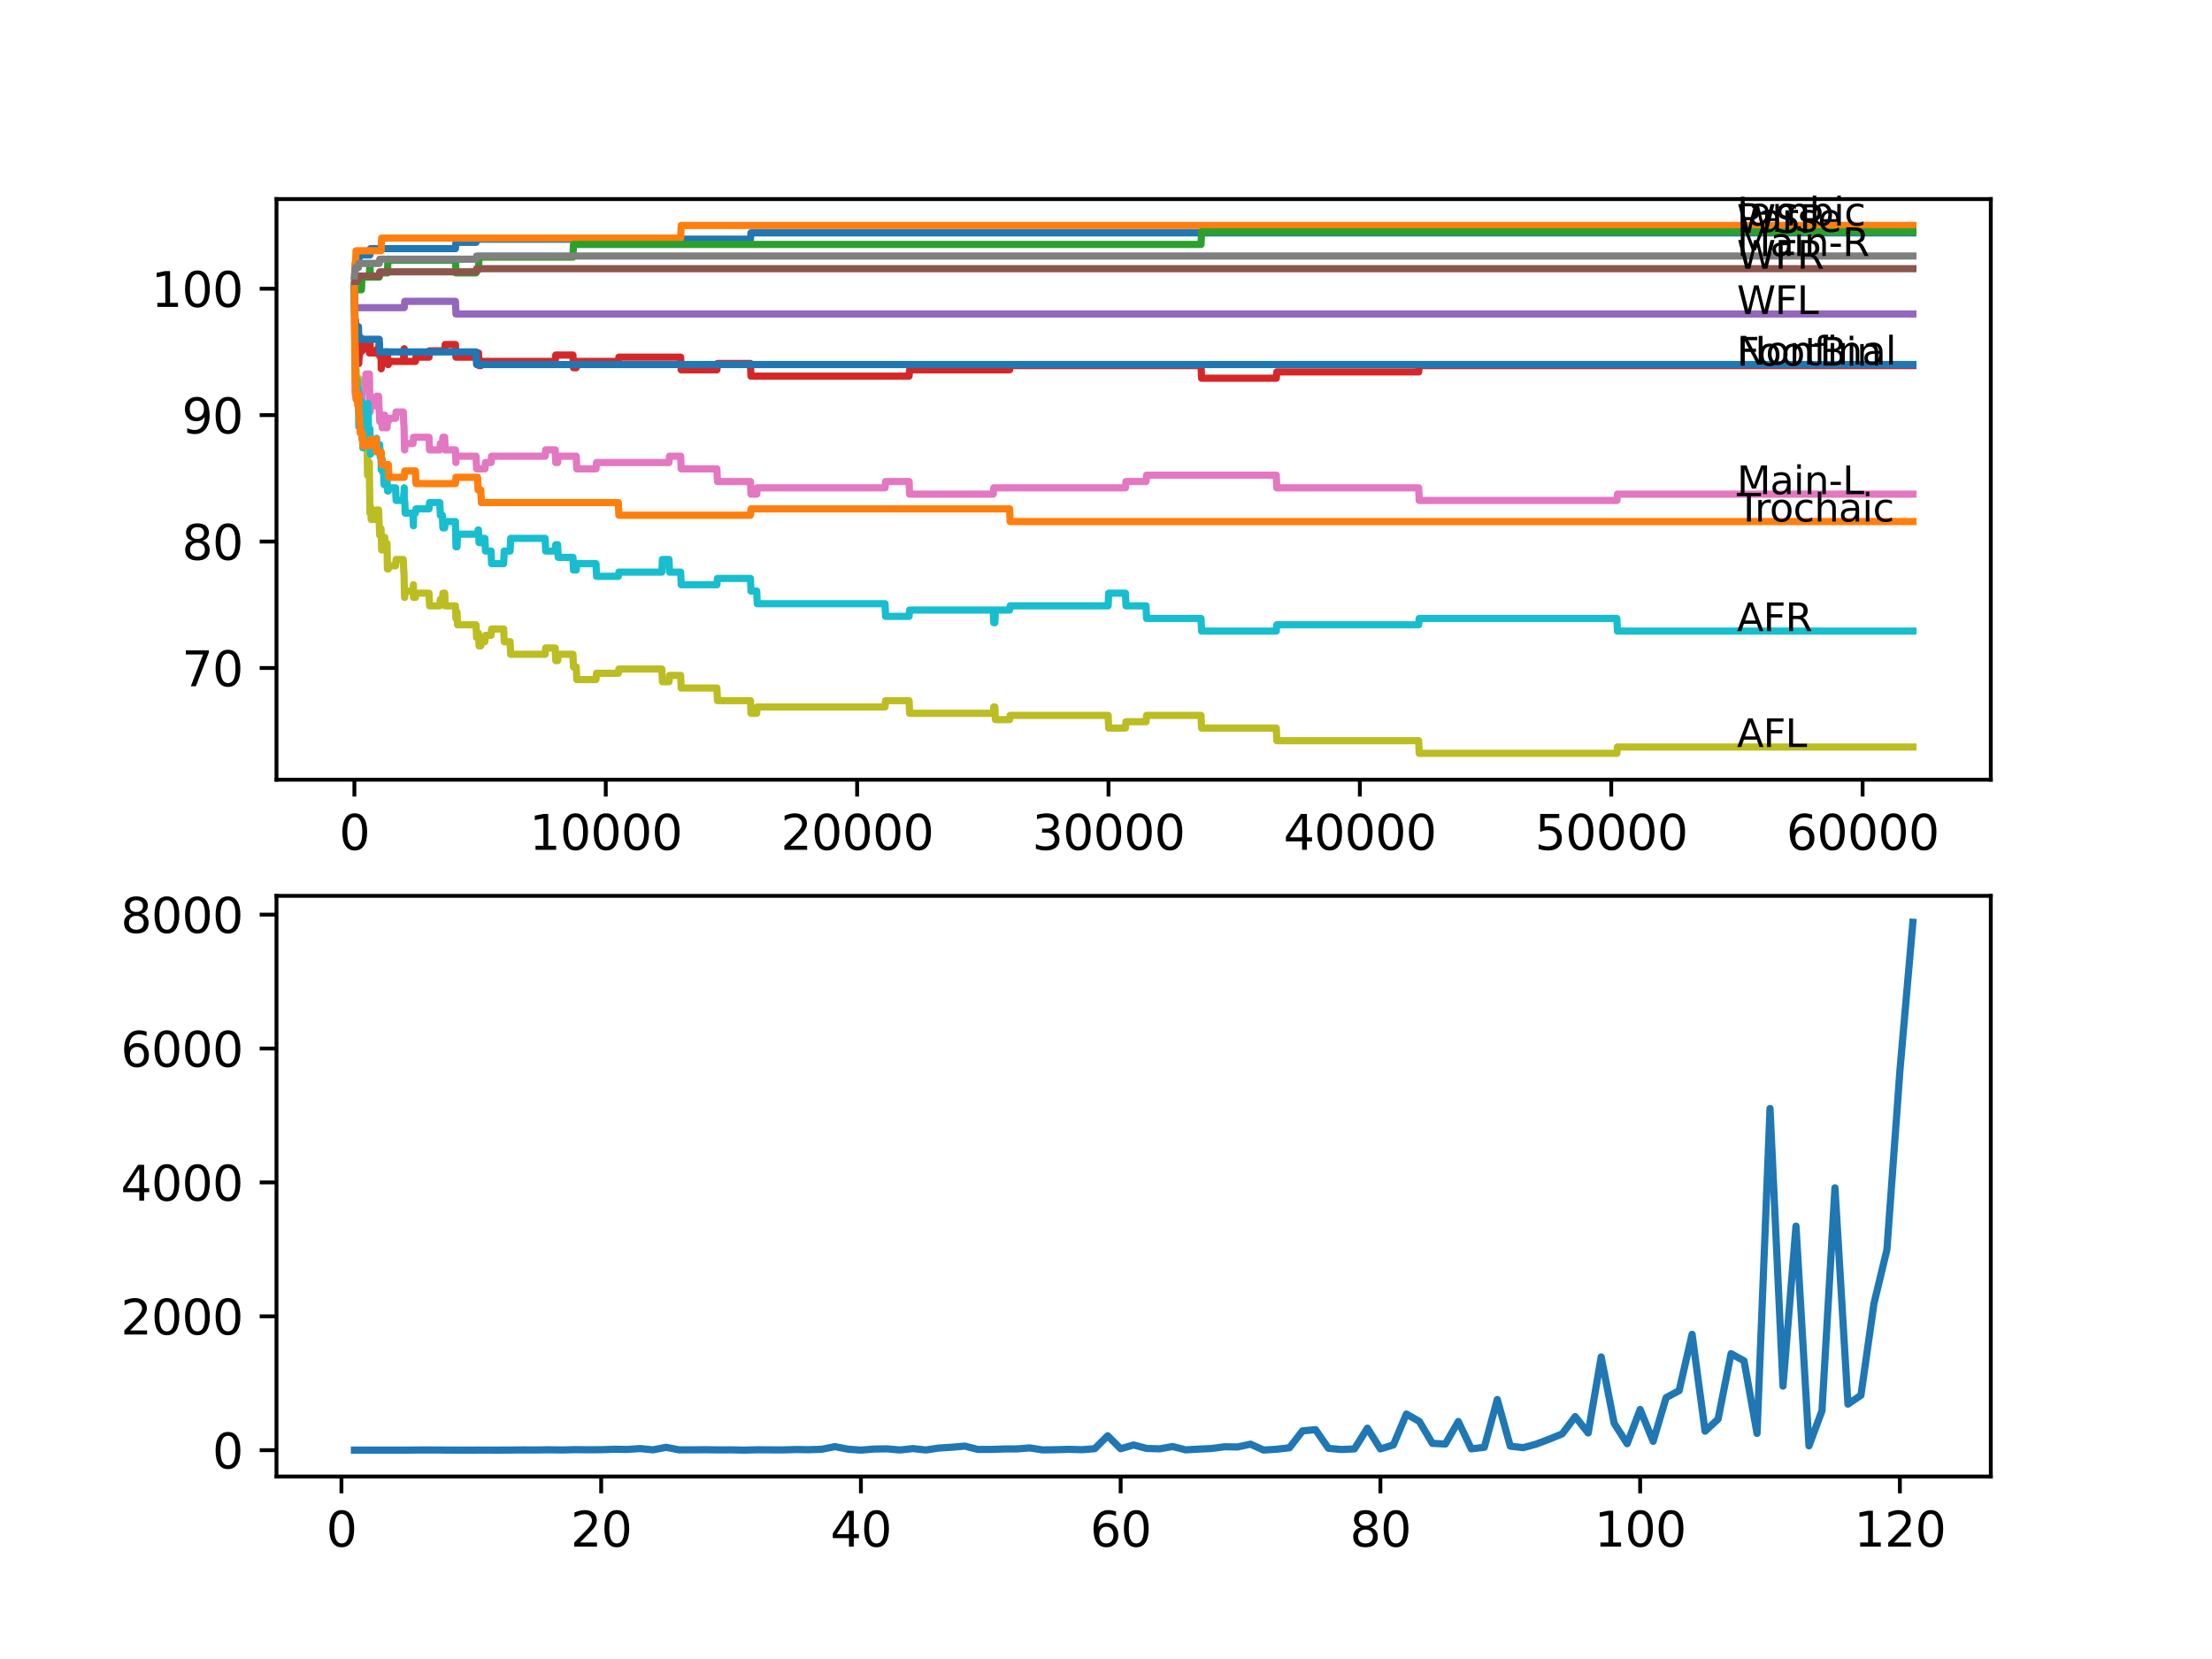 <?xml version="1.0" encoding="utf-8" standalone="no"?>
<!DOCTYPE svg PUBLIC "-//W3C//DTD SVG 1.1//EN"
  "http://www.w3.org/Graphics/SVG/1.1/DTD/svg11.dtd">
<svg xmlns:xlink="http://www.w3.org/1999/xlink" width="460.8pt" height="345.6pt" viewBox="0 0 460.8 345.6" xmlns="http://www.w3.org/2000/svg" version="1.1">
 <defs>
  <style type="text/css">*{stroke-linejoin: round; stroke-linecap: butt}</style>
 </defs>
 <g id="figure_1">
  <g id="patch_1">
   <path d="M 0 345.6 
L 460.8 345.6 
L 460.8 0 
L 0 0 
z
" style="fill: #ffffff"/>
  </g>
  <g id="axes_1">
   <g id="patch_2">
    <path d="M 57.6 162.432 
L 414.72 162.432 
L 414.72 41.472 
L 57.6 41.472 
z
" style="fill: #ffffff"/>
   </g>
   <g id="matplotlib.axis_1">
    <g id="xtick_1">
     <g id="line2d_1">
      <defs>
       <path id="m017bfca744" d="M 0 0 
L 0 3.5 
" style="stroke: #000000; stroke-width: 0.8"/>
      </defs>
      <g>
       <use xlink:href="#m017bfca744" x="73.827" y="162.432" style="stroke: #000000; stroke-width: 0.8"/>
      </g>
     </g>
     <g id="text_1">
      <!-- 0 -->
      <g transform="translate(70.646 177.03)scale(0.1 -0.1)">
       <defs>
        <path id="DejaVuSans-30" d="M 2034 4250 
Q 1547 4250 1301 3770 
Q 1056 3291 1056 2328 
Q 1056 1369 1301 889 
Q 1547 409 2034 409 
Q 2525 409 2770 889 
Q 3016 1369 3016 2328 
Q 3016 3291 2770 3770 
Q 2525 4250 2034 4250 
z
M 2034 4750 
Q 2819 4750 3233 4129 
Q 3647 3509 3647 2328 
Q 3647 1150 3233 529 
Q 2819 -91 2034 -91 
Q 1250 -91 836 529 
Q 422 1150 422 2328 
Q 422 3509 836 4129 
Q 1250 4750 2034 4750 
z
" transform="scale(0.016)"/>
       </defs>
       <use xlink:href="#DejaVuSans-30"/>
      </g>
     </g>
    </g>
    <g id="xtick_2">
     <g id="line2d_2">
      <g>
       <use xlink:href="#m017bfca744" x="126.192" y="162.432" style="stroke: #000000; stroke-width: 0.8"/>
      </g>
     </g>
     <g id="text_2">
      <!-- 10000 -->
      <g transform="translate(110.286 177.03)scale(0.1 -0.1)">
       <defs>
        <path id="DejaVuSans-31" d="M 794 531 
L 1825 531 
L 1825 4091 
L 703 3866 
L 703 4441 
L 1819 4666 
L 2450 4666 
L 2450 531 
L 3481 531 
L 3481 0 
L 794 0 
L 794 531 
z
" transform="scale(0.016)"/>
       </defs>
       <use xlink:href="#DejaVuSans-31"/>
       <use xlink:href="#DejaVuSans-30" x="63.623"/>
       <use xlink:href="#DejaVuSans-30" x="127.246"/>
       <use xlink:href="#DejaVuSans-30" x="190.869"/>
       <use xlink:href="#DejaVuSans-30" x="254.492"/>
      </g>
     </g>
    </g>
    <g id="xtick_3">
     <g id="line2d_3">
      <g>
       <use xlink:href="#m017bfca744" x="178.556" y="162.432" style="stroke: #000000; stroke-width: 0.8"/>
      </g>
     </g>
     <g id="text_3">
      <!-- 20000 -->
      <g transform="translate(162.65 177.03)scale(0.1 -0.1)">
       <defs>
        <path id="DejaVuSans-32" d="M 1228 531 
L 3431 531 
L 3431 0 
L 469 0 
L 469 531 
Q 828 903 1448 1529 
Q 2069 2156 2228 2338 
Q 2531 2678 2651 2914 
Q 2772 3150 2772 3378 
Q 2772 3750 2511 3984 
Q 2250 4219 1831 4219 
Q 1534 4219 1204 4116 
Q 875 4013 500 3803 
L 500 4441 
Q 881 4594 1212 4672 
Q 1544 4750 1819 4750 
Q 2544 4750 2975 4387 
Q 3406 4025 3406 3419 
Q 3406 3131 3298 2873 
Q 3191 2616 2906 2266 
Q 2828 2175 2409 1742 
Q 1991 1309 1228 531 
z
" transform="scale(0.016)"/>
       </defs>
       <use xlink:href="#DejaVuSans-32"/>
       <use xlink:href="#DejaVuSans-30" x="63.623"/>
       <use xlink:href="#DejaVuSans-30" x="127.246"/>
       <use xlink:href="#DejaVuSans-30" x="190.869"/>
       <use xlink:href="#DejaVuSans-30" x="254.492"/>
      </g>
     </g>
    </g>
    <g id="xtick_4">
     <g id="line2d_4">
      <g>
       <use xlink:href="#m017bfca744" x="230.921" y="162.432" style="stroke: #000000; stroke-width: 0.8"/>
      </g>
     </g>
     <g id="text_4">
      <!-- 30000 -->
      <g transform="translate(215.015 177.03)scale(0.1 -0.1)">
       <defs>
        <path id="DejaVuSans-33" d="M 2597 2516 
Q 3050 2419 3304 2112 
Q 3559 1806 3559 1356 
Q 3559 666 3084 287 
Q 2609 -91 1734 -91 
Q 1441 -91 1130 -33 
Q 819 25 488 141 
L 488 750 
Q 750 597 1062 519 
Q 1375 441 1716 441 
Q 2309 441 2620 675 
Q 2931 909 2931 1356 
Q 2931 1769 2642 2001 
Q 2353 2234 1838 2234 
L 1294 2234 
L 1294 2753 
L 1863 2753 
Q 2328 2753 2575 2939 
Q 2822 3125 2822 3475 
Q 2822 3834 2567 4026 
Q 2313 4219 1838 4219 
Q 1578 4219 1281 4162 
Q 984 4106 628 3988 
L 628 4550 
Q 988 4650 1302 4700 
Q 1616 4750 1894 4750 
Q 2613 4750 3031 4423 
Q 3450 4097 3450 3541 
Q 3450 3153 3228 2886 
Q 3006 2619 2597 2516 
z
" transform="scale(0.016)"/>
       </defs>
       <use xlink:href="#DejaVuSans-33"/>
       <use xlink:href="#DejaVuSans-30" x="63.623"/>
       <use xlink:href="#DejaVuSans-30" x="127.246"/>
       <use xlink:href="#DejaVuSans-30" x="190.869"/>
       <use xlink:href="#DejaVuSans-30" x="254.492"/>
      </g>
     </g>
    </g>
    <g id="xtick_5">
     <g id="line2d_5">
      <g>
       <use xlink:href="#m017bfca744" x="283.285" y="162.432" style="stroke: #000000; stroke-width: 0.8"/>
      </g>
     </g>
     <g id="text_5">
      <!-- 40000 -->
      <g transform="translate(267.379 177.03)scale(0.1 -0.1)">
       <defs>
        <path id="DejaVuSans-34" d="M 2419 4116 
L 825 1625 
L 2419 1625 
L 2419 4116 
z
M 2253 4666 
L 3047 4666 
L 3047 1625 
L 3713 1625 
L 3713 1100 
L 3047 1100 
L 3047 0 
L 2419 0 
L 2419 1100 
L 313 1100 
L 313 1709 
L 2253 4666 
z
" transform="scale(0.016)"/>
       </defs>
       <use xlink:href="#DejaVuSans-34"/>
       <use xlink:href="#DejaVuSans-30" x="63.623"/>
       <use xlink:href="#DejaVuSans-30" x="127.246"/>
       <use xlink:href="#DejaVuSans-30" x="190.869"/>
       <use xlink:href="#DejaVuSans-30" x="254.492"/>
      </g>
     </g>
    </g>
    <g id="xtick_6">
     <g id="line2d_6">
      <g>
       <use xlink:href="#m017bfca744" x="335.65" y="162.432" style="stroke: #000000; stroke-width: 0.8"/>
      </g>
     </g>
     <g id="text_6">
      <!-- 50000 -->
      <g transform="translate(319.744 177.03)scale(0.1 -0.1)">
       <defs>
        <path id="DejaVuSans-35" d="M 691 4666 
L 3169 4666 
L 3169 4134 
L 1269 4134 
L 1269 2991 
Q 1406 3038 1543 3061 
Q 1681 3084 1819 3084 
Q 2600 3084 3056 2656 
Q 3513 2228 3513 1497 
Q 3513 744 3044 326 
Q 2575 -91 1722 -91 
Q 1428 -91 1123 -41 
Q 819 9 494 109 
L 494 744 
Q 775 591 1075 516 
Q 1375 441 1709 441 
Q 2250 441 2565 725 
Q 2881 1009 2881 1497 
Q 2881 1984 2565 2268 
Q 2250 2553 1709 2553 
Q 1456 2553 1204 2497 
Q 953 2441 691 2322 
L 691 4666 
z
" transform="scale(0.016)"/>
       </defs>
       <use xlink:href="#DejaVuSans-35"/>
       <use xlink:href="#DejaVuSans-30" x="63.623"/>
       <use xlink:href="#DejaVuSans-30" x="127.246"/>
       <use xlink:href="#DejaVuSans-30" x="190.869"/>
       <use xlink:href="#DejaVuSans-30" x="254.492"/>
      </g>
     </g>
    </g>
    <g id="xtick_7">
     <g id="line2d_7">
      <g>
       <use xlink:href="#m017bfca744" x="388.014" y="162.432" style="stroke: #000000; stroke-width: 0.8"/>
      </g>
     </g>
     <g id="text_7">
      <!-- 60000 -->
      <g transform="translate(372.108 177.03)scale(0.1 -0.1)">
       <defs>
        <path id="DejaVuSans-36" d="M 2113 2584 
Q 1688 2584 1439 2293 
Q 1191 2003 1191 1497 
Q 1191 994 1439 701 
Q 1688 409 2113 409 
Q 2538 409 2786 701 
Q 3034 994 3034 1497 
Q 3034 2003 2786 2293 
Q 2538 2584 2113 2584 
z
M 3366 4563 
L 3366 3988 
Q 3128 4100 2886 4159 
Q 2644 4219 2406 4219 
Q 1781 4219 1451 3797 
Q 1122 3375 1075 2522 
Q 1259 2794 1537 2939 
Q 1816 3084 2150 3084 
Q 2853 3084 3261 2657 
Q 3669 2231 3669 1497 
Q 3669 778 3244 343 
Q 2819 -91 2113 -91 
Q 1303 -91 875 529 
Q 447 1150 447 2328 
Q 447 3434 972 4092 
Q 1497 4750 2381 4750 
Q 2619 4750 2861 4703 
Q 3103 4656 3366 4563 
z
" transform="scale(0.016)"/>
       </defs>
       <use xlink:href="#DejaVuSans-36"/>
       <use xlink:href="#DejaVuSans-30" x="63.623"/>
       <use xlink:href="#DejaVuSans-30" x="127.246"/>
       <use xlink:href="#DejaVuSans-30" x="190.869"/>
       <use xlink:href="#DejaVuSans-30" x="254.492"/>
      </g>
     </g>
    </g>
   </g>
   <g id="matplotlib.axis_2">
    <g id="ytick_1">
     <g id="line2d_8">
      <defs>
       <path id="maa85c83208" d="M 0 0 
L -3.5 0 
" style="stroke: #000000; stroke-width: 0.8"/>
      </defs>
      <g>
       <use xlink:href="#maa85c83208" x="57.6" y="139.155" style="stroke: #000000; stroke-width: 0.8"/>
      </g>
     </g>
     <g id="text_8">
      <!-- 70 -->
      <g transform="translate(37.875 142.954)scale(0.1 -0.1)">
       <defs>
        <path id="DejaVuSans-37" d="M 525 4666 
L 3525 4666 
L 3525 4397 
L 1831 0 
L 1172 0 
L 2766 4134 
L 525 4134 
L 525 4666 
z
" transform="scale(0.016)"/>
       </defs>
       <use xlink:href="#DejaVuSans-37"/>
       <use xlink:href="#DejaVuSans-30" x="63.623"/>
      </g>
     </g>
    </g>
    <g id="ytick_2">
     <g id="line2d_9">
      <g>
       <use xlink:href="#maa85c83208" x="57.6" y="112.817" style="stroke: #000000; stroke-width: 0.8"/>
      </g>
     </g>
     <g id="text_9">
      <!-- 80 -->
      <g transform="translate(37.875 116.616)scale(0.1 -0.1)">
       <defs>
        <path id="DejaVuSans-38" d="M 2034 2216 
Q 1584 2216 1326 1975 
Q 1069 1734 1069 1313 
Q 1069 891 1326 650 
Q 1584 409 2034 409 
Q 2484 409 2743 651 
Q 3003 894 3003 1313 
Q 3003 1734 2745 1975 
Q 2488 2216 2034 2216 
z
M 1403 2484 
Q 997 2584 770 2862 
Q 544 3141 544 3541 
Q 544 4100 942 4425 
Q 1341 4750 2034 4750 
Q 2731 4750 3128 4425 
Q 3525 4100 3525 3541 
Q 3525 3141 3298 2862 
Q 3072 2584 2669 2484 
Q 3125 2378 3379 2068 
Q 3634 1759 3634 1313 
Q 3634 634 3220 271 
Q 2806 -91 2034 -91 
Q 1263 -91 848 271 
Q 434 634 434 1313 
Q 434 1759 690 2068 
Q 947 2378 1403 2484 
z
M 1172 3481 
Q 1172 3119 1398 2916 
Q 1625 2713 2034 2713 
Q 2441 2713 2670 2916 
Q 2900 3119 2900 3481 
Q 2900 3844 2670 4047 
Q 2441 4250 2034 4250 
Q 1625 4250 1398 4047 
Q 1172 3844 1172 3481 
z
" transform="scale(0.016)"/>
       </defs>
       <use xlink:href="#DejaVuSans-38"/>
       <use xlink:href="#DejaVuSans-30" x="63.623"/>
      </g>
     </g>
    </g>
    <g id="ytick_3">
     <g id="line2d_10">
      <g>
       <use xlink:href="#maa85c83208" x="57.6" y="86.478" style="stroke: #000000; stroke-width: 0.8"/>
      </g>
     </g>
     <g id="text_10">
      <!-- 90 -->
      <g transform="translate(37.875 90.277)scale(0.1 -0.1)">
       <defs>
        <path id="DejaVuSans-39" d="M 703 97 
L 703 672 
Q 941 559 1184 500 
Q 1428 441 1663 441 
Q 2288 441 2617 861 
Q 2947 1281 2994 2138 
Q 2813 1869 2534 1725 
Q 2256 1581 1919 1581 
Q 1219 1581 811 2004 
Q 403 2428 403 3163 
Q 403 3881 828 4315 
Q 1253 4750 1959 4750 
Q 2769 4750 3195 4129 
Q 3622 3509 3622 2328 
Q 3622 1225 3098 567 
Q 2575 -91 1691 -91 
Q 1453 -91 1209 -44 
Q 966 3 703 97 
z
M 1959 2075 
Q 2384 2075 2632 2365 
Q 2881 2656 2881 3163 
Q 2881 3666 2632 3958 
Q 2384 4250 1959 4250 
Q 1534 4250 1286 3958 
Q 1038 3666 1038 3163 
Q 1038 2656 1286 2365 
Q 1534 2075 1959 2075 
z
" transform="scale(0.016)"/>
       </defs>
       <use xlink:href="#DejaVuSans-39"/>
       <use xlink:href="#DejaVuSans-30" x="63.623"/>
      </g>
     </g>
    </g>
    <g id="ytick_4">
     <g id="line2d_11">
      <g>
       <use xlink:href="#maa85c83208" x="57.6" y="60.139" style="stroke: #000000; stroke-width: 0.8"/>
      </g>
     </g>
     <g id="text_11">
      <!-- 100 -->
      <g transform="translate(31.512 63.939)scale(0.1 -0.1)">
       <use xlink:href="#DejaVuSans-31"/>
       <use xlink:href="#DejaVuSans-30" x="63.623"/>
       <use xlink:href="#DejaVuSans-30" x="127.246"/>
      </g>
     </g>
    </g>
   </g>
   <g id="line2d_12">
    <path d="M 73.833 60.139 
L 73.974 55.75 
L 74.199 55.75 
L 74.314 54.433 
L 74.723 54.433 
L 74.838 53.116 
L 77.058 53.116 
L 77.174 51.799 
L 94.873 51.799 
L 94.988 50.482 
L 99.167 50.482 
L 99.282 49.824 
L 156.328 49.824 
L 156.443 48.507 
L 398.487 48.507 
L 398.487 48.507 
" clip-path="url(#p3c46087fe8)" style="fill: none; stroke: #1f77b4; stroke-width: 1.5; stroke-linecap: square"/>
   </g>
   <g id="line2d_13">
    <path d="M 73.833 60.139 
L 73.838 60.139 
L 73.958 54.872 
L 74.058 54.872 
L 74.173 52.238 
L 79.389 52.238 
L 79.504 49.604 
L 141.791 49.604 
L 141.907 46.97 
L 398.487 46.97 
L 398.487 46.97 
" clip-path="url(#p3c46087fe8)" style="fill: none; stroke: #ff7f0e; stroke-width: 1.5; stroke-linecap: square"/>
   </g>
   <g id="line2d_14">
    <path d="M 73.833 60.139 
L 73.917 58.164 
L 73.922 60.798 
L 73.937 60.798 
L 73.953 60.798 
L 74.068 60.359 
L 75.294 60.359 
L 75.409 57.725 
L 76.933 57.725 
L 77.048 55.091 
L 77.058 55.091 
L 77.174 57.725 
L 78.996 57.725 
L 79.111 56.847 
L 80.703 56.847 
L 80.818 54.213 
L 94.873 54.213 
L 94.988 56.847 
L 99.167 56.847 
L 99.282 56.189 
L 99.68 56.189 
L 99.795 53.555 
L 119.353 53.555 
L 119.468 50.921 
L 250.196 50.921 
L 250.312 48.287 
L 398.487 48.287 
L 398.487 48.287 
" clip-path="url(#p3c46087fe8)" style="fill: none; stroke: #2ca02c; stroke-width: 1.5; stroke-linecap: square"/>
   </g>
   <g id="line2d_15">
    <path d="M 73.833 60.139 
L 73.953 68.7 
L 73.958 68.261 
L 74 68.261 
L 74.058 66.724 
L 74.063 69.358 
L 74.1 69.358 
L 74.126 69.358 
L 74.199 68.7 
L 74.205 71.333 
L 74.22 71.333 
L 74.409 71.333 
L 74.524 70.455 
L 74.66 70.455 
L 74.744 75.723 
L 74.775 74.845 
L 74.89 73.967 
L 74.906 73.967 
L 75.027 70.455 
L 75.294 70.455 
L 75.409 73.089 
L 75.466 73.089 
L 75.582 72.211 
L 76.446 72.211 
L 76.561 70.894 
L 76.933 70.894 
L 76.954 73.528 
L 77.043 70.894 
L 77.058 70.894 
L 77.174 73.528 
L 78.336 73.528 
L 78.451 72.87 
L 78.86 72.87 
L 78.975 71.553 
L 78.996 71.553 
L 79.111 74.187 
L 79.389 74.187 
L 79.415 76.821 
L 79.499 75.943 
L 79.614 74.626 
L 80.148 74.626 
L 80.263 73.309 
L 80.703 73.309 
L 80.818 75.943 
L 80.891 75.943 
L 81.007 75.284 
L 84.007 75.284 
L 84.122 73.967 
L 84.154 73.967 
L 84.206 72.65 
L 84.211 75.284 
L 84.258 75.284 
L 86.542 75.284 
L 86.657 74.406 
L 89.369 74.406 
L 89.484 73.089 
L 92.632 73.089 
L 92.747 71.772 
L 94.873 71.772 
L 94.988 74.406 
L 99.481 74.406 
L 99.596 73.528 
L 99.68 73.528 
L 99.795 76.162 
L 100.156 76.162 
L 100.272 75.284 
L 115.661 75.284 
L 115.777 73.967 
L 119.353 73.967 
L 119.468 76.601 
L 120.044 76.601 
L 120.16 75.284 
L 128.81 75.284 
L 128.925 74.406 
L 141.791 74.406 
L 141.907 77.04 
L 149.342 77.04 
L 149.458 75.723 
L 156.328 75.723 
L 156.443 78.357 
L 189.375 78.357 
L 189.49 77.04 
L 210.321 77.04 
L 210.436 76.162 
L 250.196 76.162 
L 250.312 78.796 
L 265.869 78.796 
L 265.984 77.479 
L 295.533 77.479 
L 295.649 76.162 
L 398.487 76.162 
L 398.487 76.162 
" clip-path="url(#p3c46087fe8)" style="fill: none; stroke: #d62728; stroke-width: 1.5; stroke-linecap: square"/>
   </g>
   <g id="line2d_16">
    <path d="M 73.833 60.139 
L 73.843 60.139 
L 73.848 58.823 
L 73.906 64.09 
L 73.937 64.09 
L 84.206 64.09 
L 84.321 62.773 
L 94.873 62.773 
L 94.988 65.407 
L 398.487 65.407 
L 398.487 65.407 
" clip-path="url(#p3c46087fe8)" style="fill: none; stroke: #9467bd; stroke-width: 1.5; stroke-linecap: square"/>
   </g>
   <g id="line2d_17">
    <path d="M 73.833 60.139 
L 73.953 58.823 
L 74.068 58.384 
L 74.66 58.384 
L 74.775 57.506 
L 78.996 57.506 
L 79.111 56.628 
L 99.167 56.628 
L 99.282 55.969 
L 398.487 55.969 
L 398.487 55.969 
" clip-path="url(#p3c46087fe8)" style="fill: none; stroke: #8c564b; stroke-width: 1.5; stroke-linecap: square"/>
   </g>
   <g id="line2d_18">
    <path d="M 73.833 62.773 
L 73.969 81.869 
L 73.974 80.552 
L 74 80.552 
L 74.058 79.893 
L 74.063 82.527 
L 74.105 81.21 
L 74.126 81.21 
L 74.199 80.552 
L 74.205 83.186 
L 74.22 83.186 
L 74.383 83.186 
L 74.498 81.869 
L 74.634 81.869 
L 74.66 80.552 
L 74.728 84.503 
L 74.733 84.503 
L 74.833 84.503 
L 74.953 81.869 
L 75.016 81.869 
L 75.131 84.503 
L 75.372 84.503 
L 75.493 81.869 
L 75.571 81.869 
L 75.686 80.552 
L 75.728 80.552 
L 75.844 79.235 
L 76.126 79.235 
L 76.241 77.918 
L 76.446 77.918 
L 76.561 80.552 
L 76.655 80.552 
L 76.776 77.918 
L 76.954 77.918 
L 77.079 85.82 
L 77.095 85.82 
L 77.21 84.503 
L 78.336 84.503 
L 78.462 82.527 
L 78.86 82.527 
L 78.975 85.161 
L 78.996 85.161 
L 79.101 87.795 
L 79.106 86.478 
L 79.499 86.478 
L 79.614 89.112 
L 79.629 89.112 
L 79.745 87.795 
L 79.897 87.795 
L 80.012 86.478 
L 80.148 86.478 
L 80.263 89.112 
L 80.619 89.112 
L 80.734 87.795 
L 80.891 87.795 
L 81.007 87.137 
L 82.4 87.137 
L 82.515 85.82 
L 84.007 85.82 
L 84.122 88.453 
L 84.154 88.453 
L 84.274 93.721 
L 84.306 93.721 
L 84.421 92.404 
L 86.028 92.404 
L 86.144 91.087 
L 89.369 91.087 
L 89.484 93.721 
L 91.616 93.721 
L 91.731 92.404 
L 92.15 92.404 
L 92.265 91.087 
L 92.632 91.087 
L 92.747 93.721 
L 94.873 93.721 
L 94.978 96.355 
L 94.983 95.038 
L 99.167 95.038 
L 99.282 97.672 
L 101.015 97.672 
L 101.13 96.355 
L 102.293 96.355 
L 102.408 95.038 
L 113.562 95.038 
L 113.677 93.721 
L 115.661 93.721 
L 115.777 96.355 
L 116.169 96.355 
L 116.285 95.038 
L 120.044 95.038 
L 120.16 97.672 
L 124.155 97.672 
L 124.27 96.355 
L 139.362 96.355 
L 139.477 95.038 
L 141.791 95.038 
L 141.907 97.672 
L 149.342 97.672 
L 149.458 100.306 
L 156.328 100.306 
L 156.443 102.94 
L 157.637 102.94 
L 157.752 101.623 
L 184.364 101.623 
L 184.479 100.306 
L 189.375 100.306 
L 189.49 102.94 
L 206.901 102.94 
L 207.017 101.623 
L 234.445 101.623 
L 234.56 100.306 
L 238.739 100.306 
L 238.854 98.989 
L 265.869 98.989 
L 265.984 101.623 
L 295.533 101.623 
L 295.649 104.257 
L 336.828 104.257 
L 336.943 102.94 
L 398.487 102.94 
L 398.487 102.94 
" clip-path="url(#p3c46087fe8)" style="fill: none; stroke: #e377c2; stroke-width: 1.5; stroke-linecap: square"/>
   </g>
   <g id="line2d_19">
    <path d="M 73.833 57.506 
L 73.953 56.189 
L 74.068 55.75 
L 74.66 55.75 
L 74.775 54.872 
L 78.996 54.872 
L 79.111 53.994 
L 99.167 53.994 
L 99.282 53.335 
L 398.487 53.335 
L 398.487 53.335 
" clip-path="url(#p3c46087fe8)" style="fill: none; stroke: #7f7f7f; stroke-width: 1.5; stroke-linecap: square"/>
   </g>
   <g id="line2d_20">
    <path d="M 73.833 60.139 
L 73.969 79.235 
L 73.974 77.918 
L 74 77.918 
L 74.058 76.382 
L 74.063 79.015 
L 74.11 77.699 
L 74.126 77.699 
L 74.199 77.04 
L 74.205 79.674 
L 74.22 79.674 
L 74.257 79.674 
L 74.372 82.308 
L 74.383 82.308 
L 74.498 80.113 
L 74.634 80.113 
L 74.66 78.796 
L 74.728 82.747 
L 74.733 82.747 
L 74.744 82.747 
L 74.77 81.869 
L 74.812 86.259 
L 74.838 84.942 
L 74.854 84.942 
L 74.906 83.625 
L 74.911 86.259 
L 74.959 85.381 
L 75.016 85.381 
L 75.131 88.014 
L 75.294 88.014 
L 75.372 90.648 
L 75.404 88.014 
L 75.466 88.014 
L 75.587 85.82 
L 75.702 88.453 
L 75.713 88.453 
L 75.728 91.087 
L 75.823 89.77 
L 75.896 89.77 
L 76.011 92.404 
L 76.126 92.404 
L 76.241 91.087 
L 76.446 91.087 
L 76.571 98.989 
L 76.655 98.989 
L 76.776 96.355 
L 76.933 96.355 
L 77.064 106.89 
L 77.095 106.89 
L 77.21 105.574 
L 77.325 108.207 
L 78.336 108.207 
L 78.462 106.232 
L 78.86 106.232 
L 78.975 108.866 
L 78.996 108.866 
L 79.101 111.5 
L 79.106 110.183 
L 79.389 110.183 
L 79.504 114.573 
L 79.629 114.573 
L 79.745 113.256 
L 79.897 113.256 
L 80.012 111.939 
L 80.148 111.939 
L 80.263 114.573 
L 80.619 114.573 
L 80.63 113.256 
L 80.708 118.523 
L 80.713 118.523 
L 80.891 118.523 
L 81.007 117.865 
L 82.4 117.865 
L 82.515 116.548 
L 84.007 116.548 
L 84.122 119.182 
L 84.154 119.182 
L 84.274 124.45 
L 84.306 124.45 
L 84.421 123.133 
L 86.028 123.133 
L 86.128 121.816 
L 86.133 124.45 
L 86.542 124.45 
L 86.657 123.572 
L 89.369 123.572 
L 89.484 126.205 
L 91.616 126.205 
L 91.731 124.889 
L 92.15 124.889 
L 92.265 123.572 
L 92.632 123.572 
L 92.747 126.205 
L 94.873 126.205 
L 94.978 128.839 
L 94.983 127.522 
L 95.203 127.522 
L 95.318 130.156 
L 99.167 130.156 
L 99.282 132.79 
L 99.481 132.79 
L 99.596 131.912 
L 99.68 131.912 
L 99.795 134.546 
L 100.156 134.546 
L 100.272 133.668 
L 101.015 133.668 
L 101.13 132.351 
L 102.293 132.351 
L 102.408 131.034 
L 104.922 131.034 
L 105.037 133.668 
L 106.267 133.668 
L 106.382 136.302 
L 113.562 136.302 
L 113.677 134.985 
L 115.661 134.985 
L 115.777 137.619 
L 116.169 137.619 
L 116.285 136.302 
L 119.353 136.302 
L 119.468 138.936 
L 120.044 138.936 
L 120.16 141.57 
L 124.155 141.57 
L 124.27 140.253 
L 128.81 140.253 
L 128.925 139.375 
L 137.874 139.375 
L 137.99 142.009 
L 139.362 142.009 
L 139.477 140.692 
L 141.791 140.692 
L 141.907 143.326 
L 149.342 143.326 
L 149.458 145.959 
L 156.328 145.959 
L 156.443 148.593 
L 157.637 148.593 
L 157.752 147.276 
L 184.364 147.276 
L 184.479 145.959 
L 189.375 145.959 
L 189.49 148.593 
L 206.901 148.593 
L 207.017 147.276 
L 207.242 147.276 
L 207.357 149.91 
L 210.321 149.91 
L 210.436 149.032 
L 230.842 149.032 
L 230.958 151.666 
L 234.445 151.666 
L 234.56 150.349 
L 238.739 150.349 
L 238.854 149.032 
L 250.196 149.032 
L 250.312 151.666 
L 265.869 151.666 
L 265.984 154.3 
L 295.533 154.3 
L 295.649 156.934 
L 336.828 156.934 
L 336.943 155.617 
L 398.487 155.617 
L 398.487 155.617 
" clip-path="url(#p3c46087fe8)" style="fill: none; stroke: #bcbd22; stroke-width: 1.5; stroke-linecap: square"/>
   </g>
   <g id="line2d_21">
    <path d="M 73.833 60.139 
L 73.974 76.162 
L 74 76.162 
L 74.058 74.626 
L 74.063 77.26 
L 74.089 77.26 
L 74.205 81.869 
L 74.257 81.869 
L 74.372 79.235 
L 74.383 79.235 
L 74.409 81.869 
L 74.493 80.991 
L 74.634 80.991 
L 74.744 88.892 
L 74.754 88.014 
L 74.77 88.014 
L 74.833 81.869 
L 74.88 87.137 
L 74.906 87.137 
L 75.027 83.625 
L 75.294 83.625 
L 75.419 91.526 
L 75.466 91.526 
L 75.571 90.648 
L 75.587 93.282 
L 75.681 90.648 
L 75.713 90.648 
L 75.728 88.014 
L 75.823 90.648 
L 75.896 90.648 
L 76.011 88.014 
L 76.126 88.014 
L 76.241 90.648 
L 76.446 90.648 
L 76.582 84.064 
L 76.655 84.064 
L 76.776 89.331 
L 76.933 89.331 
L 76.954 91.965 
L 77.043 89.331 
L 77.058 89.331 
L 77.179 94.599 
L 77.21 94.599 
L 77.325 91.965 
L 78.336 91.965 
L 78.451 91.307 
L 78.566 93.941 
L 78.86 93.941 
L 78.975 92.624 
L 79.101 92.624 
L 79.216 95.258 
L 79.389 95.258 
L 79.415 97.891 
L 79.499 97.014 
L 79.614 95.697 
L 79.629 95.697 
L 79.745 98.33 
L 79.897 98.33 
L 80.012 100.964 
L 80.148 100.964 
L 80.263 99.647 
L 80.619 99.647 
L 80.734 102.281 
L 80.891 102.281 
L 81.007 101.623 
L 82.4 101.623 
L 82.515 104.257 
L 84.007 104.257 
L 84.122 102.94 
L 84.154 102.94 
L 84.206 101.623 
L 84.211 104.257 
L 84.258 104.257 
L 84.306 104.257 
L 84.421 106.89 
L 86.028 106.89 
L 86.128 109.524 
L 86.138 106.89 
L 86.542 106.89 
L 86.657 106.013 
L 89.369 106.013 
L 89.484 104.696 
L 91.616 104.696 
L 91.731 107.329 
L 92.15 107.329 
L 92.265 109.963 
L 92.632 109.963 
L 92.747 108.646 
L 94.873 108.646 
L 94.993 113.914 
L 95.203 113.914 
L 95.318 111.28 
L 99.481 111.28 
L 99.596 110.402 
L 99.68 110.402 
L 99.795 113.036 
L 100.156 113.036 
L 100.272 112.158 
L 101.015 112.158 
L 101.13 114.792 
L 102.293 114.792 
L 102.408 117.426 
L 104.922 117.426 
L 105.037 114.792 
L 106.267 114.792 
L 106.382 112.158 
L 113.562 112.158 
L 113.677 114.792 
L 115.661 114.792 
L 115.777 113.475 
L 116.169 113.475 
L 116.285 116.109 
L 119.353 116.109 
L 119.468 118.743 
L 120.044 118.743 
L 120.16 117.426 
L 124.155 117.426 
L 124.27 120.06 
L 128.81 120.06 
L 128.925 119.182 
L 137.874 119.182 
L 137.99 116.548 
L 139.362 116.548 
L 139.477 119.182 
L 141.791 119.182 
L 141.907 121.816 
L 149.342 121.816 
L 149.458 120.499 
L 156.328 120.499 
L 156.443 123.133 
L 157.637 123.133 
L 157.752 125.766 
L 184.364 125.766 
L 184.479 128.4 
L 189.375 128.4 
L 189.49 127.083 
L 206.901 127.083 
L 207.017 129.717 
L 207.242 129.717 
L 207.357 127.083 
L 210.321 127.083 
L 210.436 126.205 
L 230.842 126.205 
L 230.958 123.572 
L 234.445 123.572 
L 234.56 126.205 
L 238.739 126.205 
L 238.854 128.839 
L 250.196 128.839 
L 250.312 131.473 
L 265.869 131.473 
L 265.984 130.156 
L 295.533 130.156 
L 295.649 128.839 
L 336.828 128.839 
L 336.943 131.473 
L 398.487 131.473 
L 398.487 131.473 
" clip-path="url(#p3c46087fe8)" style="fill: none; stroke: #17becf; stroke-width: 1.5; stroke-linecap: square"/>
   </g>
   <g id="line2d_22">
    <path d="M 73.833 60.139 
L 73.958 68.041 
L 74.66 68.041 
L 74.775 70.675 
L 78.996 70.675 
L 79.111 73.309 
L 99.167 73.309 
L 99.282 75.943 
L 398.487 75.943 
L 398.487 75.943 
" clip-path="url(#p3c46087fe8)" style="fill: none; stroke: #1f77b4; stroke-width: 1.5; stroke-linecap: square"/>
   </g>
   <g id="line2d_23">
    <path d="M 73.833 60.139 
L 73.969 75.284 
L 74 75.284 
L 74.121 80.552 
L 74.126 80.552 
L 74.199 83.186 
L 74.236 81.869 
L 74.409 81.869 
L 74.524 84.503 
L 74.66 84.503 
L 74.744 82.308 
L 74.749 84.942 
L 74.765 84.942 
L 74.775 84.942 
L 74.89 87.576 
L 74.943 87.576 
L 75.058 90.209 
L 75.466 90.209 
L 75.582 92.843 
L 77.058 92.843 
L 77.174 91.526 
L 78.336 91.526 
L 78.451 94.16 
L 79.415 94.16 
L 79.53 96.794 
L 80.891 96.794 
L 81.007 99.428 
L 84.206 99.428 
L 84.321 98.111 
L 86.542 98.111 
L 86.657 100.745 
L 94.873 100.745 
L 94.988 99.428 
L 99.481 99.428 
L 99.596 102.062 
L 100.156 102.062 
L 100.272 104.696 
L 128.81 104.696 
L 128.925 107.329 
L 156.328 107.329 
L 156.443 106.013 
L 210.321 106.013 
L 210.436 108.646 
L 398.487 108.646 
L 398.487 108.646 
" clip-path="url(#p3c46087fe8)" style="fill: none; stroke: #ff7f0e; stroke-width: 1.5; stroke-linecap: square"/>
   </g>
   <g id="patch_3">
    <path d="M 57.6 162.432 
L 57.6 41.472 
" style="fill: none; stroke: #000000; stroke-width: 0.8; stroke-linejoin: miter; stroke-linecap: square"/>
   </g>
   <g id="patch_4">
    <path d="M 414.72 162.432 
L 414.72 41.472 
" style="fill: none; stroke: #000000; stroke-width: 0.8; stroke-linejoin: miter; stroke-linecap: square"/>
   </g>
   <g id="patch_5">
    <path d="M 57.6 162.432 
L 414.72 162.432 
" style="fill: none; stroke: #000000; stroke-width: 0.8; stroke-linejoin: miter; stroke-linecap: square"/>
   </g>
   <g id="patch_6">
    <path d="M 57.6 41.472 
L 414.72 41.472 
" style="fill: none; stroke: #000000; stroke-width: 0.8; stroke-linejoin: miter; stroke-linecap: square"/>
   </g>
   <g id="text_12">
    <!-- WSP -->
    <g transform="translate(361.832 48.507)scale(0.08 -0.08)">
     <defs>
      <path id="DejaVuSans-57" d="M 213 4666 
L 850 4666 
L 1831 722 
L 2809 4666 
L 3519 4666 
L 4500 722 
L 5478 4666 
L 6119 4666 
L 4947 0 
L 4153 0 
L 3169 4050 
L 2175 0 
L 1381 0 
L 213 4666 
z
" transform="scale(0.016)"/>
      <path id="DejaVuSans-53" d="M 3425 4513 
L 3425 3897 
Q 3066 4069 2747 4153 
Q 2428 4238 2131 4238 
Q 1616 4238 1336 4038 
Q 1056 3838 1056 3469 
Q 1056 3159 1242 3001 
Q 1428 2844 1947 2747 
L 2328 2669 
Q 3034 2534 3370 2195 
Q 3706 1856 3706 1288 
Q 3706 609 3251 259 
Q 2797 -91 1919 -91 
Q 1588 -91 1214 -16 
Q 841 59 441 206 
L 441 856 
Q 825 641 1194 531 
Q 1563 422 1919 422 
Q 2459 422 2753 634 
Q 3047 847 3047 1241 
Q 3047 1584 2836 1778 
Q 2625 1972 2144 2069 
L 1759 2144 
Q 1053 2284 737 2584 
Q 422 2884 422 3419 
Q 422 4038 858 4394 
Q 1294 4750 2059 4750 
Q 2388 4750 2728 4690 
Q 3069 4631 3425 4513 
z
" transform="scale(0.016)"/>
      <path id="DejaVuSans-50" d="M 1259 4147 
L 1259 2394 
L 2053 2394 
Q 2494 2394 2734 2622 
Q 2975 2850 2975 3272 
Q 2975 3691 2734 3919 
Q 2494 4147 2053 4147 
L 1259 4147 
z
M 628 4666 
L 2053 4666 
Q 2838 4666 3239 4311 
Q 3641 3956 3641 3272 
Q 3641 2581 3239 2228 
Q 2838 1875 2053 1875 
L 1259 1875 
L 1259 0 
L 628 0 
L 628 4666 
z
" transform="scale(0.016)"/>
     </defs>
     <use xlink:href="#DejaVuSans-57"/>
     <use xlink:href="#DejaVuSans-53" x="98.877"/>
     <use xlink:href="#DejaVuSans-50" x="162.354"/>
    </g>
   </g>
   <g id="text_13">
    <!-- Iambic -->
    <g transform="translate(361.832 46.97)scale(0.08 -0.08)">
     <defs>
      <path id="DejaVuSans-49" d="M 628 4666 
L 1259 4666 
L 1259 0 
L 628 0 
L 628 4666 
z
" transform="scale(0.016)"/>
      <path id="DejaVuSans-61" d="M 2194 1759 
Q 1497 1759 1228 1600 
Q 959 1441 959 1056 
Q 959 750 1161 570 
Q 1363 391 1709 391 
Q 2188 391 2477 730 
Q 2766 1069 2766 1631 
L 2766 1759 
L 2194 1759 
z
M 3341 1997 
L 3341 0 
L 2766 0 
L 2766 531 
Q 2569 213 2275 61 
Q 1981 -91 1556 -91 
Q 1019 -91 701 211 
Q 384 513 384 1019 
Q 384 1609 779 1909 
Q 1175 2209 1959 2209 
L 2766 2209 
L 2766 2266 
Q 2766 2663 2505 2880 
Q 2244 3097 1772 3097 
Q 1472 3097 1187 3025 
Q 903 2953 641 2809 
L 641 3341 
Q 956 3463 1253 3523 
Q 1550 3584 1831 3584 
Q 2591 3584 2966 3190 
Q 3341 2797 3341 1997 
z
" transform="scale(0.016)"/>
      <path id="DejaVuSans-6d" d="M 3328 2828 
Q 3544 3216 3844 3400 
Q 4144 3584 4550 3584 
Q 5097 3584 5394 3201 
Q 5691 2819 5691 2113 
L 5691 0 
L 5113 0 
L 5113 2094 
Q 5113 2597 4934 2840 
Q 4756 3084 4391 3084 
Q 3944 3084 3684 2787 
Q 3425 2491 3425 1978 
L 3425 0 
L 2847 0 
L 2847 2094 
Q 2847 2600 2669 2842 
Q 2491 3084 2119 3084 
Q 1678 3084 1418 2786 
Q 1159 2488 1159 1978 
L 1159 0 
L 581 0 
L 581 3500 
L 1159 3500 
L 1159 2956 
Q 1356 3278 1631 3431 
Q 1906 3584 2284 3584 
Q 2666 3584 2933 3390 
Q 3200 3197 3328 2828 
z
" transform="scale(0.016)"/>
      <path id="DejaVuSans-62" d="M 3116 1747 
Q 3116 2381 2855 2742 
Q 2594 3103 2138 3103 
Q 1681 3103 1420 2742 
Q 1159 2381 1159 1747 
Q 1159 1113 1420 752 
Q 1681 391 2138 391 
Q 2594 391 2855 752 
Q 3116 1113 3116 1747 
z
M 1159 2969 
Q 1341 3281 1617 3432 
Q 1894 3584 2278 3584 
Q 2916 3584 3314 3078 
Q 3713 2572 3713 1747 
Q 3713 922 3314 415 
Q 2916 -91 2278 -91 
Q 1894 -91 1617 61 
Q 1341 213 1159 525 
L 1159 0 
L 581 0 
L 581 4863 
L 1159 4863 
L 1159 2969 
z
" transform="scale(0.016)"/>
      <path id="DejaVuSans-69" d="M 603 3500 
L 1178 3500 
L 1178 0 
L 603 0 
L 603 3500 
z
M 603 4863 
L 1178 4863 
L 1178 4134 
L 603 4134 
L 603 4863 
z
" transform="scale(0.016)"/>
      <path id="DejaVuSans-63" d="M 3122 3366 
L 3122 2828 
Q 2878 2963 2633 3030 
Q 2388 3097 2138 3097 
Q 1578 3097 1268 2742 
Q 959 2388 959 1747 
Q 959 1106 1268 751 
Q 1578 397 2138 397 
Q 2388 397 2633 464 
Q 2878 531 3122 666 
L 3122 134 
Q 2881 22 2623 -34 
Q 2366 -91 2075 -91 
Q 1284 -91 818 406 
Q 353 903 353 1747 
Q 353 2603 823 3093 
Q 1294 3584 2113 3584 
Q 2378 3584 2631 3529 
Q 2884 3475 3122 3366 
z
" transform="scale(0.016)"/>
     </defs>
     <use xlink:href="#DejaVuSans-49"/>
     <use xlink:href="#DejaVuSans-61" x="29.492"/>
     <use xlink:href="#DejaVuSans-6d" x="90.771"/>
     <use xlink:href="#DejaVuSans-62" x="188.184"/>
     <use xlink:href="#DejaVuSans-69" x="251.66"/>
     <use xlink:href="#DejaVuSans-63" x="279.443"/>
    </g>
   </g>
   <g id="text_14">
    <!-- Parse -->
    <g transform="translate(361.832 48.287)scale(0.08 -0.08)">
     <defs>
      <path id="DejaVuSans-72" d="M 2631 2963 
Q 2534 3019 2420 3045 
Q 2306 3072 2169 3072 
Q 1681 3072 1420 2755 
Q 1159 2438 1159 1844 
L 1159 0 
L 581 0 
L 581 3500 
L 1159 3500 
L 1159 2956 
Q 1341 3275 1631 3429 
Q 1922 3584 2338 3584 
Q 2397 3584 2469 3576 
Q 2541 3569 2628 3553 
L 2631 2963 
z
" transform="scale(0.016)"/>
      <path id="DejaVuSans-73" d="M 2834 3397 
L 2834 2853 
Q 2591 2978 2328 3040 
Q 2066 3103 1784 3103 
Q 1356 3103 1142 2972 
Q 928 2841 928 2578 
Q 928 2378 1081 2264 
Q 1234 2150 1697 2047 
L 1894 2003 
Q 2506 1872 2764 1633 
Q 3022 1394 3022 966 
Q 3022 478 2636 193 
Q 2250 -91 1575 -91 
Q 1294 -91 989 -36 
Q 684 19 347 128 
L 347 722 
Q 666 556 975 473 
Q 1284 391 1588 391 
Q 1994 391 2212 530 
Q 2431 669 2431 922 
Q 2431 1156 2273 1281 
Q 2116 1406 1581 1522 
L 1381 1569 
Q 847 1681 609 1914 
Q 372 2147 372 2553 
Q 372 3047 722 3315 
Q 1072 3584 1716 3584 
Q 2034 3584 2315 3537 
Q 2597 3491 2834 3397 
z
" transform="scale(0.016)"/>
      <path id="DejaVuSans-65" d="M 3597 1894 
L 3597 1613 
L 953 1613 
Q 991 1019 1311 708 
Q 1631 397 2203 397 
Q 2534 397 2845 478 
Q 3156 559 3463 722 
L 3463 178 
Q 3153 47 2828 -22 
Q 2503 -91 2169 -91 
Q 1331 -91 842 396 
Q 353 884 353 1716 
Q 353 2575 817 3079 
Q 1281 3584 2069 3584 
Q 2775 3584 3186 3129 
Q 3597 2675 3597 1894 
z
M 3022 2063 
Q 3016 2534 2758 2815 
Q 2500 3097 2075 3097 
Q 1594 3097 1305 2825 
Q 1016 2553 972 2059 
L 3022 2063 
z
" transform="scale(0.016)"/>
     </defs>
     <use xlink:href="#DejaVuSans-50"/>
     <use xlink:href="#DejaVuSans-61" x="55.803"/>
     <use xlink:href="#DejaVuSans-72" x="117.082"/>
     <use xlink:href="#DejaVuSans-73" x="158.195"/>
     <use xlink:href="#DejaVuSans-65" x="210.295"/>
    </g>
   </g>
   <g id="text_15">
    <!-- FootBin -->
    <g transform="translate(361.832 76.162)scale(0.08 -0.08)">
     <defs>
      <path id="DejaVuSans-46" d="M 628 4666 
L 3309 4666 
L 3309 4134 
L 1259 4134 
L 1259 2759 
L 3109 2759 
L 3109 2228 
L 1259 2228 
L 1259 0 
L 628 0 
L 628 4666 
z
" transform="scale(0.016)"/>
      <path id="DejaVuSans-6f" d="M 1959 3097 
Q 1497 3097 1228 2736 
Q 959 2375 959 1747 
Q 959 1119 1226 758 
Q 1494 397 1959 397 
Q 2419 397 2687 759 
Q 2956 1122 2956 1747 
Q 2956 2369 2687 2733 
Q 2419 3097 1959 3097 
z
M 1959 3584 
Q 2709 3584 3137 3096 
Q 3566 2609 3566 1747 
Q 3566 888 3137 398 
Q 2709 -91 1959 -91 
Q 1206 -91 779 398 
Q 353 888 353 1747 
Q 353 2609 779 3096 
Q 1206 3584 1959 3584 
z
" transform="scale(0.016)"/>
      <path id="DejaVuSans-74" d="M 1172 4494 
L 1172 3500 
L 2356 3500 
L 2356 3053 
L 1172 3053 
L 1172 1153 
Q 1172 725 1289 603 
Q 1406 481 1766 481 
L 2356 481 
L 2356 0 
L 1766 0 
Q 1100 0 847 248 
Q 594 497 594 1153 
L 594 3053 
L 172 3053 
L 172 3500 
L 594 3500 
L 594 4494 
L 1172 4494 
z
" transform="scale(0.016)"/>
      <path id="DejaVuSans-42" d="M 1259 2228 
L 1259 519 
L 2272 519 
Q 2781 519 3026 730 
Q 3272 941 3272 1375 
Q 3272 1813 3026 2020 
Q 2781 2228 2272 2228 
L 1259 2228 
z
M 1259 4147 
L 1259 2741 
L 2194 2741 
Q 2656 2741 2882 2914 
Q 3109 3088 3109 3444 
Q 3109 3797 2882 3972 
Q 2656 4147 2194 4147 
L 1259 4147 
z
M 628 4666 
L 2241 4666 
Q 2963 4666 3353 4366 
Q 3744 4066 3744 3513 
Q 3744 3084 3544 2831 
Q 3344 2578 2956 2516 
Q 3422 2416 3680 2098 
Q 3938 1781 3938 1306 
Q 3938 681 3513 340 
Q 3088 0 2303 0 
L 628 0 
L 628 4666 
z
" transform="scale(0.016)"/>
      <path id="DejaVuSans-6e" d="M 3513 2113 
L 3513 0 
L 2938 0 
L 2938 2094 
Q 2938 2591 2744 2837 
Q 2550 3084 2163 3084 
Q 1697 3084 1428 2787 
Q 1159 2491 1159 1978 
L 1159 0 
L 581 0 
L 581 3500 
L 1159 3500 
L 1159 2956 
Q 1366 3272 1645 3428 
Q 1925 3584 2291 3584 
Q 2894 3584 3203 3211 
Q 3513 2838 3513 2113 
z
" transform="scale(0.016)"/>
     </defs>
     <use xlink:href="#DejaVuSans-46"/>
     <use xlink:href="#DejaVuSans-6f" x="53.895"/>
     <use xlink:href="#DejaVuSans-6f" x="115.076"/>
     <use xlink:href="#DejaVuSans-74" x="176.258"/>
     <use xlink:href="#DejaVuSans-42" x="215.467"/>
     <use xlink:href="#DejaVuSans-69" x="284.07"/>
     <use xlink:href="#DejaVuSans-6e" x="311.854"/>
    </g>
   </g>
   <g id="text_16">
    <!-- WFL -->
    <g transform="translate(361.832 65.407)scale(0.08 -0.08)">
     <defs>
      <path id="DejaVuSans-4c" d="M 628 4666 
L 1259 4666 
L 1259 531 
L 3531 531 
L 3531 0 
L 628 0 
L 628 4666 
z
" transform="scale(0.016)"/>
     </defs>
     <use xlink:href="#DejaVuSans-57"/>
     <use xlink:href="#DejaVuSans-46" x="98.877"/>
     <use xlink:href="#DejaVuSans-4c" x="156.396"/>
    </g>
   </g>
   <g id="text_17">
    <!-- WFR -->
    <g transform="translate(361.832 55.969)scale(0.08 -0.08)">
     <defs>
      <path id="DejaVuSans-52" d="M 2841 2188 
Q 3044 2119 3236 1894 
Q 3428 1669 3622 1275 
L 4263 0 
L 3584 0 
L 2988 1197 
Q 2756 1666 2539 1819 
Q 2322 1972 1947 1972 
L 1259 1972 
L 1259 0 
L 628 0 
L 628 4666 
L 2053 4666 
Q 2853 4666 3247 4331 
Q 3641 3997 3641 3322 
Q 3641 2881 3436 2590 
Q 3231 2300 2841 2188 
z
M 1259 4147 
L 1259 2491 
L 2053 2491 
Q 2509 2491 2742 2702 
Q 2975 2913 2975 3322 
Q 2975 3731 2742 3939 
Q 2509 4147 2053 4147 
L 1259 4147 
z
" transform="scale(0.016)"/>
     </defs>
     <use xlink:href="#DejaVuSans-57"/>
     <use xlink:href="#DejaVuSans-46" x="98.877"/>
     <use xlink:href="#DejaVuSans-52" x="156.396"/>
    </g>
   </g>
   <g id="text_18">
    <!-- Main-L -->
    <g transform="translate(361.832 102.94)scale(0.08 -0.08)">
     <defs>
      <path id="DejaVuSans-4d" d="M 628 4666 
L 1569 4666 
L 2759 1491 
L 3956 4666 
L 4897 4666 
L 4897 0 
L 4281 0 
L 4281 4097 
L 3078 897 
L 2444 897 
L 1241 4097 
L 1241 0 
L 628 0 
L 628 4666 
z
" transform="scale(0.016)"/>
      <path id="DejaVuSans-2d" d="M 313 2009 
L 1997 2009 
L 1997 1497 
L 313 1497 
L 313 2009 
z
" transform="scale(0.016)"/>
     </defs>
     <use xlink:href="#DejaVuSans-4d"/>
     <use xlink:href="#DejaVuSans-61" x="86.279"/>
     <use xlink:href="#DejaVuSans-69" x="147.559"/>
     <use xlink:href="#DejaVuSans-6e" x="175.342"/>
     <use xlink:href="#DejaVuSans-2d" x="238.721"/>
     <use xlink:href="#DejaVuSans-4c" x="274.805"/>
    </g>
   </g>
   <g id="text_19">
    <!-- Main-R -->
    <g transform="translate(361.832 53.335)scale(0.08 -0.08)">
     <use xlink:href="#DejaVuSans-4d"/>
     <use xlink:href="#DejaVuSans-61" x="86.279"/>
     <use xlink:href="#DejaVuSans-69" x="147.559"/>
     <use xlink:href="#DejaVuSans-6e" x="175.342"/>
     <use xlink:href="#DejaVuSans-2d" x="238.721"/>
     <use xlink:href="#DejaVuSans-52" x="274.805"/>
    </g>
   </g>
   <g id="text_20">
    <!-- AFL -->
    <g transform="translate(361.832 155.617)scale(0.08 -0.08)">
     <defs>
      <path id="DejaVuSans-41" d="M 2188 4044 
L 1331 1722 
L 3047 1722 
L 2188 4044 
z
M 1831 4666 
L 2547 4666 
L 4325 0 
L 3669 0 
L 3244 1197 
L 1141 1197 
L 716 0 
L 50 0 
L 1831 4666 
z
" transform="scale(0.016)"/>
     </defs>
     <use xlink:href="#DejaVuSans-41"/>
     <use xlink:href="#DejaVuSans-46" x="68.408"/>
     <use xlink:href="#DejaVuSans-4c" x="125.928"/>
    </g>
   </g>
   <g id="text_21">
    <!-- AFR -->
    <g transform="translate(361.832 131.473)scale(0.08 -0.08)">
     <use xlink:href="#DejaVuSans-41"/>
     <use xlink:href="#DejaVuSans-46" x="68.408"/>
     <use xlink:href="#DejaVuSans-52" x="125.928"/>
    </g>
   </g>
   <g id="text_22">
    <!-- Nonfinal -->
    <g transform="translate(361.832 75.943)scale(0.08 -0.08)">
     <defs>
      <path id="DejaVuSans-4e" d="M 628 4666 
L 1478 4666 
L 3547 763 
L 3547 4666 
L 4159 4666 
L 4159 0 
L 3309 0 
L 1241 3903 
L 1241 0 
L 628 0 
L 628 4666 
z
" transform="scale(0.016)"/>
      <path id="DejaVuSans-66" d="M 2375 4863 
L 2375 4384 
L 1825 4384 
Q 1516 4384 1395 4259 
Q 1275 4134 1275 3809 
L 1275 3500 
L 2222 3500 
L 2222 3053 
L 1275 3053 
L 1275 0 
L 697 0 
L 697 3053 
L 147 3053 
L 147 3500 
L 697 3500 
L 697 3744 
Q 697 4328 969 4595 
Q 1241 4863 1831 4863 
L 2375 4863 
z
" transform="scale(0.016)"/>
      <path id="DejaVuSans-6c" d="M 603 4863 
L 1178 4863 
L 1178 0 
L 603 0 
L 603 4863 
z
" transform="scale(0.016)"/>
     </defs>
     <use xlink:href="#DejaVuSans-4e"/>
     <use xlink:href="#DejaVuSans-6f" x="74.805"/>
     <use xlink:href="#DejaVuSans-6e" x="135.986"/>
     <use xlink:href="#DejaVuSans-66" x="199.365"/>
     <use xlink:href="#DejaVuSans-69" x="234.57"/>
     <use xlink:href="#DejaVuSans-6e" x="262.354"/>
     <use xlink:href="#DejaVuSans-61" x="325.732"/>
     <use xlink:href="#DejaVuSans-6c" x="387.012"/>
    </g>
   </g>
   <g id="text_23">
    <!-- Trochaic -->
    <g transform="translate(361.832 108.646)scale(0.08 -0.08)">
     <defs>
      <path id="DejaVuSans-54" d="M -19 4666 
L 3928 4666 
L 3928 4134 
L 2272 4134 
L 2272 0 
L 1638 0 
L 1638 4134 
L -19 4134 
L -19 4666 
z
" transform="scale(0.016)"/>
      <path id="DejaVuSans-68" d="M 3513 2113 
L 3513 0 
L 2938 0 
L 2938 2094 
Q 2938 2591 2744 2837 
Q 2550 3084 2163 3084 
Q 1697 3084 1428 2787 
Q 1159 2491 1159 1978 
L 1159 0 
L 581 0 
L 581 4863 
L 1159 4863 
L 1159 2956 
Q 1366 3272 1645 3428 
Q 1925 3584 2291 3584 
Q 2894 3584 3203 3211 
Q 3513 2838 3513 2113 
z
" transform="scale(0.016)"/>
     </defs>
     <use xlink:href="#DejaVuSans-54"/>
     <use xlink:href="#DejaVuSans-72" x="46.334"/>
     <use xlink:href="#DejaVuSans-6f" x="85.197"/>
     <use xlink:href="#DejaVuSans-63" x="146.379"/>
     <use xlink:href="#DejaVuSans-68" x="201.359"/>
     <use xlink:href="#DejaVuSans-61" x="264.738"/>
     <use xlink:href="#DejaVuSans-69" x="326.018"/>
     <use xlink:href="#DejaVuSans-63" x="353.801"/>
    </g>
   </g>
  </g>
  <g id="axes_2">
   <g id="patch_7">
    <path d="M 57.6 307.584 
L 414.72 307.584 
L 414.72 186.624 
L 57.6 186.624 
z
" style="fill: #ffffff"/>
   </g>
   <g id="matplotlib.axis_3">
    <g id="xtick_8">
     <g id="line2d_24">
      <g>
       <use xlink:href="#m017bfca744" x="71.127" y="307.584" style="stroke: #000000; stroke-width: 0.8"/>
      </g>
     </g>
     <g id="text_24">
      <!-- 0 -->
      <g transform="translate(67.946 322.182)scale(0.1 -0.1)">
       <use xlink:href="#DejaVuSans-30"/>
      </g>
     </g>
    </g>
    <g id="xtick_9">
     <g id="line2d_25">
      <g>
       <use xlink:href="#m017bfca744" x="125.236" y="307.584" style="stroke: #000000; stroke-width: 0.8"/>
      </g>
     </g>
     <g id="text_25">
      <!-- 20 -->
      <g transform="translate(118.874 322.182)scale(0.1 -0.1)">
       <use xlink:href="#DejaVuSans-32"/>
       <use xlink:href="#DejaVuSans-30" x="63.623"/>
      </g>
     </g>
    </g>
    <g id="xtick_10">
     <g id="line2d_26">
      <g>
       <use xlink:href="#m017bfca744" x="179.345" y="307.584" style="stroke: #000000; stroke-width: 0.8"/>
      </g>
     </g>
     <g id="text_26">
      <!-- 40 -->
      <g transform="translate(172.983 322.182)scale(0.1 -0.1)">
       <use xlink:href="#DejaVuSans-34"/>
       <use xlink:href="#DejaVuSans-30" x="63.623"/>
      </g>
     </g>
    </g>
    <g id="xtick_11">
     <g id="line2d_27">
      <g>
       <use xlink:href="#m017bfca744" x="233.455" y="307.584" style="stroke: #000000; stroke-width: 0.8"/>
      </g>
     </g>
     <g id="text_27">
      <!-- 60 -->
      <g transform="translate(227.092 322.182)scale(0.1 -0.1)">
       <use xlink:href="#DejaVuSans-36"/>
       <use xlink:href="#DejaVuSans-30" x="63.623"/>
      </g>
     </g>
    </g>
    <g id="xtick_12">
     <g id="line2d_28">
      <g>
       <use xlink:href="#m017bfca744" x="287.564" y="307.584" style="stroke: #000000; stroke-width: 0.8"/>
      </g>
     </g>
     <g id="text_28">
      <!-- 80 -->
      <g transform="translate(281.201 322.182)scale(0.1 -0.1)">
       <use xlink:href="#DejaVuSans-38"/>
       <use xlink:href="#DejaVuSans-30" x="63.623"/>
      </g>
     </g>
    </g>
    <g id="xtick_13">
     <g id="line2d_29">
      <g>
       <use xlink:href="#m017bfca744" x="341.673" y="307.584" style="stroke: #000000; stroke-width: 0.8"/>
      </g>
     </g>
     <g id="text_29">
      <!-- 100 -->
      <g transform="translate(332.129 322.182)scale(0.1 -0.1)">
       <use xlink:href="#DejaVuSans-31"/>
       <use xlink:href="#DejaVuSans-30" x="63.623"/>
       <use xlink:href="#DejaVuSans-30" x="127.246"/>
      </g>
     </g>
    </g>
    <g id="xtick_14">
     <g id="line2d_30">
      <g>
       <use xlink:href="#m017bfca744" x="395.782" y="307.584" style="stroke: #000000; stroke-width: 0.8"/>
      </g>
     </g>
     <g id="text_30">
      <!-- 120 -->
      <g transform="translate(386.238 322.182)scale(0.1 -0.1)">
       <use xlink:href="#DejaVuSans-31"/>
       <use xlink:href="#DejaVuSans-32" x="63.623"/>
       <use xlink:href="#DejaVuSans-30" x="127.246"/>
      </g>
     </g>
    </g>
   </g>
   <g id="matplotlib.axis_4">
    <g id="ytick_5">
     <g id="line2d_31">
      <g>
       <use xlink:href="#maa85c83208" x="57.6" y="302.1" style="stroke: #000000; stroke-width: 0.8"/>
      </g>
     </g>
     <g id="text_31">
      <!-- 0 -->
      <g transform="translate(44.237 305.899)scale(0.1 -0.1)">
       <use xlink:href="#DejaVuSans-30"/>
      </g>
     </g>
    </g>
    <g id="ytick_6">
     <g id="line2d_32">
      <g>
       <use xlink:href="#maa85c83208" x="57.6" y="274.208" style="stroke: #000000; stroke-width: 0.8"/>
      </g>
     </g>
     <g id="text_32">
      <!-- 2000 -->
      <g transform="translate(25.15 278.007)scale(0.1 -0.1)">
       <use xlink:href="#DejaVuSans-32"/>
       <use xlink:href="#DejaVuSans-30" x="63.623"/>
       <use xlink:href="#DejaVuSans-30" x="127.246"/>
       <use xlink:href="#DejaVuSans-30" x="190.869"/>
      </g>
     </g>
    </g>
    <g id="ytick_7">
     <g id="line2d_33">
      <g>
       <use xlink:href="#maa85c83208" x="57.6" y="246.316" style="stroke: #000000; stroke-width: 0.8"/>
      </g>
     </g>
     <g id="text_33">
      <!-- 4000 -->
      <g transform="translate(25.15 250.115)scale(0.1 -0.1)">
       <use xlink:href="#DejaVuSans-34"/>
       <use xlink:href="#DejaVuSans-30" x="63.623"/>
       <use xlink:href="#DejaVuSans-30" x="127.246"/>
       <use xlink:href="#DejaVuSans-30" x="190.869"/>
      </g>
     </g>
    </g>
    <g id="ytick_8">
     <g id="line2d_34">
      <g>
       <use xlink:href="#maa85c83208" x="57.6" y="218.424" style="stroke: #000000; stroke-width: 0.8"/>
      </g>
     </g>
     <g id="text_34">
      <!-- 6000 -->
      <g transform="translate(25.15 222.223)scale(0.1 -0.1)">
       <use xlink:href="#DejaVuSans-36"/>
       <use xlink:href="#DejaVuSans-30" x="63.623"/>
       <use xlink:href="#DejaVuSans-30" x="127.246"/>
       <use xlink:href="#DejaVuSans-30" x="190.869"/>
      </g>
     </g>
    </g>
    <g id="ytick_9">
     <g id="line2d_35">
      <g>
       <use xlink:href="#maa85c83208" x="57.6" y="190.532" style="stroke: #000000; stroke-width: 0.8"/>
      </g>
     </g>
     <g id="text_35">
      <!-- 8000 -->
      <g transform="translate(25.15 194.332)scale(0.1 -0.1)">
       <use xlink:href="#DejaVuSans-38"/>
       <use xlink:href="#DejaVuSans-30" x="63.623"/>
       <use xlink:href="#DejaVuSans-30" x="127.246"/>
       <use xlink:href="#DejaVuSans-30" x="190.869"/>
      </g>
     </g>
    </g>
   </g>
   <g id="line2d_36">
    <path d="M 73.833 302.086 
L 76.538 302.086 
L 79.244 302.086 
L 81.949 302.086 
L 84.655 302.086 
L 87.36 302.058 
L 90.065 302.058 
L 92.771 302.072 
L 95.476 302.086 
L 98.182 302.086 
L 100.887 302.072 
L 103.593 302.086 
L 106.298 302.072 
L 109.004 302.044 
L 111.709 302.058 
L 114.415 302.016 
L 117.12 302.058 
L 119.825 301.988 
L 122.531 302.016 
L 125.236 302.002 
L 127.942 301.905 
L 130.647 301.946 
L 133.353 301.765 
L 136.058 302.03 
L 138.764 301.5 
L 141.469 302.03 
L 144.175 302.03 
L 146.88 302.002 
L 149.585 302.044 
L 152.291 302.03 
L 154.996 302.086 
L 157.702 302.016 
L 160.407 302.03 
L 163.113 302.044 
L 165.818 301.96 
L 168.524 302.002 
L 171.229 301.905 
L 173.935 301.361 
L 176.64 301.891 
L 179.345 302.086 
L 182.051 301.863 
L 184.756 301.821 
L 187.462 302.058 
L 190.167 301.765 
L 192.873 302.058 
L 195.578 301.653 
L 198.284 301.486 
L 200.989 301.249 
L 203.695 301.946 
L 206.4 301.946 
L 209.105 301.849 
L 211.811 301.835 
L 214.516 301.626 
L 217.222 302.044 
L 219.927 302.002 
L 222.633 301.918 
L 225.338 302.002 
L 228.044 301.793 
L 230.749 299.101 
L 233.455 301.793 
L 236.16 301.012 
L 238.865 301.737 
L 241.571 301.821 
L 244.276 301.333 
L 246.982 302.03 
L 249.687 301.877 
L 252.393 301.751 
L 255.098 301.389 
L 257.804 301.43 
L 260.509 300.845 
L 263.215 302.072 
L 265.92 301.905 
L 268.625 301.598 
L 271.331 298.083 
L 274.036 297.818 
L 276.742 301.709 
L 279.447 301.96 
L 282.153 301.835 
L 284.858 297.512 
L 287.564 301.835 
L 290.269 300.998 
L 292.975 294.569 
L 295.68 296.117 
L 298.385 300.677 
L 301.091 300.817 
L 303.796 296.131 
L 306.502 301.821 
L 309.207 301.5 
L 311.913 291.543 
L 314.618 301.263 
L 317.324 301.57 
L 320.029 300.831 
L 322.735 299.813 
L 325.44 298.697 
L 328.145 295.099 
L 330.851 298.516 
L 333.556 282.673 
L 336.262 296.507 
L 338.967 300.747 
L 341.673 293.621 
L 344.378 300.259 
L 347.084 291.152 
L 349.789 289.702 
L 352.495 277.959 
L 355.2 298.139 
L 357.905 295.629 
L 360.611 281.99 
L 363.316 283.496 
L 366.022 298.613 
L 368.727 230.92 
L 371.433 288.754 
L 374.138 255.423 
L 376.844 301.193 
L 379.549 293.9 
L 382.255 247.446 
L 384.96 292.505 
L 387.665 290.664 
L 390.371 271.586 
L 393.076 260.36 
L 395.782 223.096 
L 398.487 192.122 
" clip-path="url(#p48c514d6a6)" style="fill: none; stroke: #1f77b4; stroke-width: 1.5; stroke-linecap: square"/>
   </g>
   <g id="patch_8">
    <path d="M 57.6 307.584 
L 57.6 186.624 
" style="fill: none; stroke: #000000; stroke-width: 0.8; stroke-linejoin: miter; stroke-linecap: square"/>
   </g>
   <g id="patch_9">
    <path d="M 414.72 307.584 
L 414.72 186.624 
" style="fill: none; stroke: #000000; stroke-width: 0.8; stroke-linejoin: miter; stroke-linecap: square"/>
   </g>
   <g id="patch_10">
    <path d="M 57.6 307.584 
L 414.72 307.584 
" style="fill: none; stroke: #000000; stroke-width: 0.8; stroke-linejoin: miter; stroke-linecap: square"/>
   </g>
   <g id="patch_11">
    <path d="M 57.6 186.624 
L 414.72 186.624 
" style="fill: none; stroke: #000000; stroke-width: 0.8; stroke-linejoin: miter; stroke-linecap: square"/>
   </g>
  </g>
 </g>
 <defs>
  <clipPath id="p3c46087fe8">
   <rect x="57.6" y="41.472" width="357.12" height="120.96"/>
  </clipPath>
  <clipPath id="p48c514d6a6">
   <rect x="57.6" y="186.624" width="357.12" height="120.96"/>
  </clipPath>
 </defs>
</svg>
